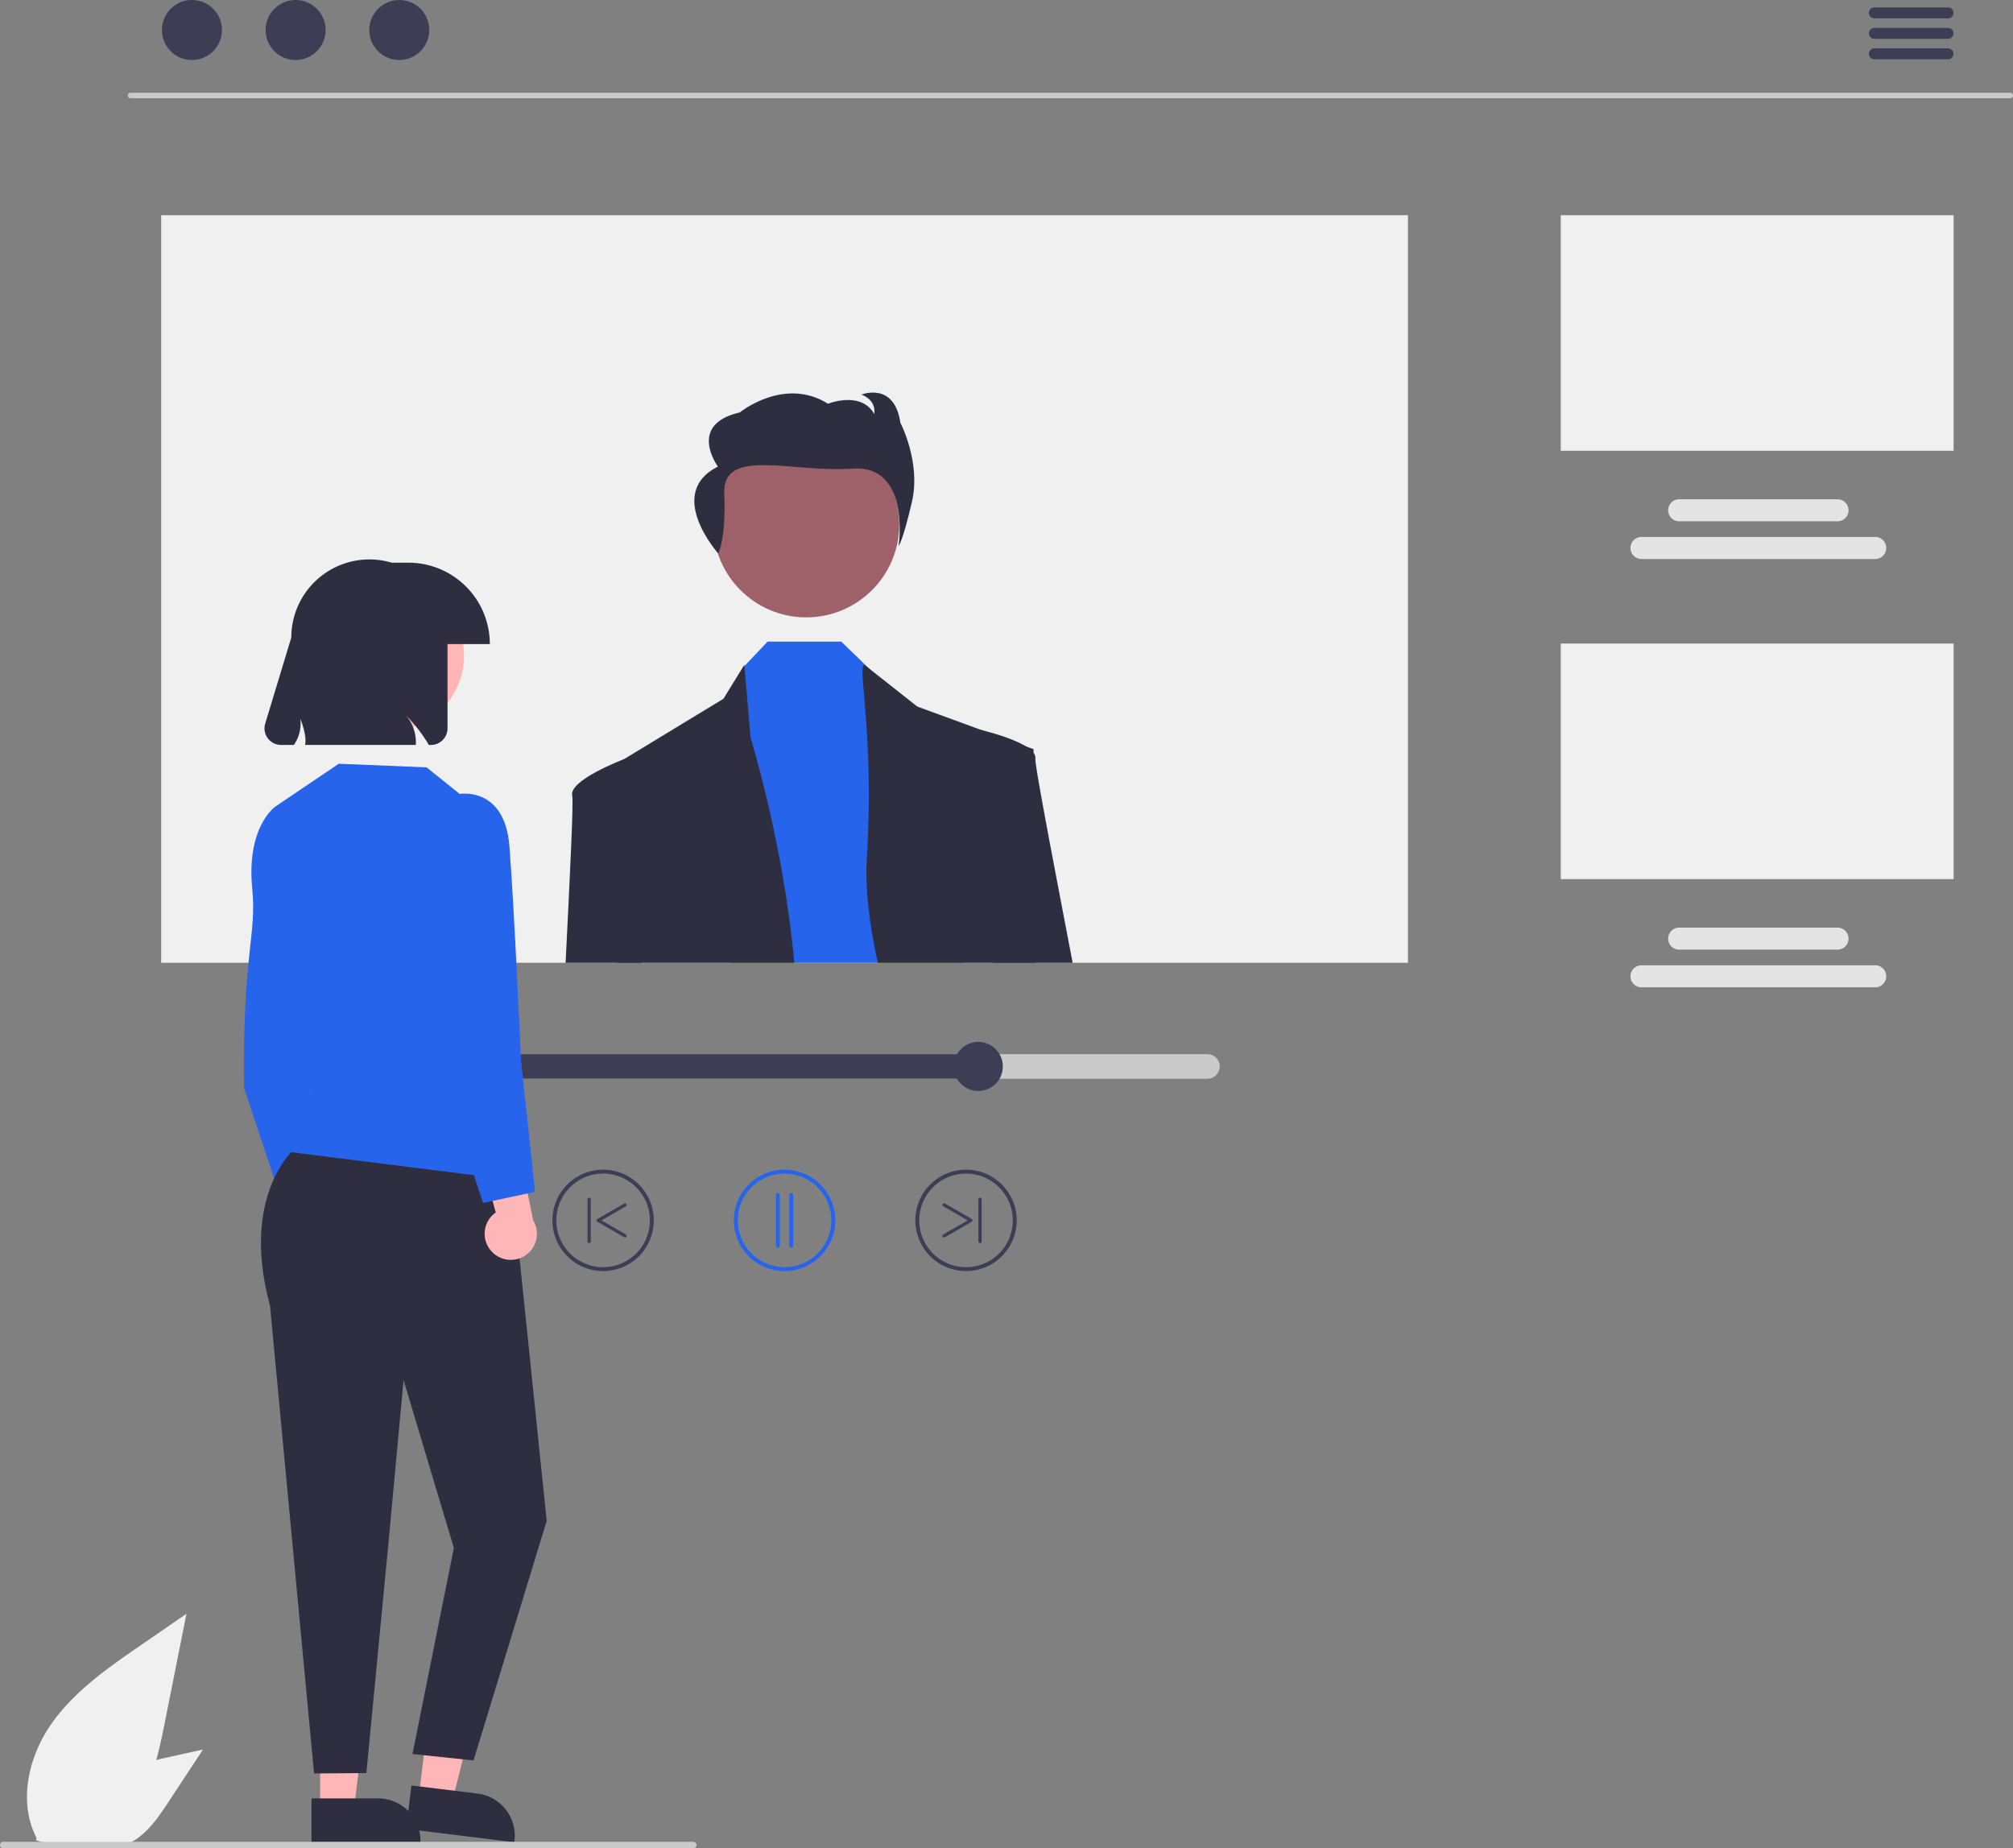 <svg id="a1b10958-249c-4c4c-82a2-0407b2abf5d3" data-name="Layer 1" xmlns="http://www.w3.org/2000/svg" width="618.5" height="567.882" viewBox="0 0 618.5 567.882"><rect x="0" y="0" width="618.5" height="567.882" fill="#808080" stroke="none"/><path d="M333.945,671.58c-10.14,6.982-20.509,14.189-27.531,24.302-7.021,10.114-10.086,23.92-4.444,34.863l-.146.682a26.392,26.392,0,0,0,25.485-4.489c8.926-7.492,11.725-19.835,14.001-31.263l6.735-33.804Z" transform="translate(-290.75 -166.059)" fill="#f0f0f0"/><path d="M343.711,705.669c-6.764,1.497-13.695,3.061-19.495,6.85-5.8,3.789-10.318,10.34-9.69,17.239l-.22.325a14.85,14.85,0,0,0,14.238,3.049c6.239-2.019,10.308-7.863,13.913-13.341l10.661-16.203Z" transform="translate(-290.75 -166.059)" fill="#f0f0f0"/><path d="M908.412,196.236H330.856a.838.838,0,0,1,0-1.677H908.412a.838.838,0,0,1,0,1.677Z" transform="translate(-290.75 -166.059)" fill="#cacaca"/><circle cx="58.973" cy="9.221" r="9.221" fill="#3f3d56"/><circle cx="90.827" cy="9.221" r="9.221" fill="#3f3d56"/><circle cx="122.68" cy="9.221" r="9.221" fill="#3f3d56"/><path d="M889.327,171.699H866.694a1.677,1.677,0,1,1,0-3.353h22.633a1.677,1.677,0,0,1,0,3.353Z" transform="translate(-290.75 -166.059)" fill="#3f3d56"/><path d="M889.327,177.986H866.694a1.677,1.677,0,1,1,0-3.353h22.633a1.677,1.677,0,0,1,0,3.353Z" transform="translate(-290.75 -166.059)" fill="#3f3d56"/><path d="M889.327,184.273H866.694a1.677,1.677,0,1,1,0-3.353h22.633a1.677,1.677,0,0,1,0,3.353Z" transform="translate(-290.75 -166.059)" fill="#3f3d56"/><rect x="49.521" y="66.123" width="383.081" height="229.681" fill="#f0f0f0"/><rect x="479.545" y="66.123" width="120.708" height="72.372" fill="#f0f0f0"/><path d="M866.921,337.802H795.1a3.383,3.383,0,0,1,0-6.766h71.821a3.383,3.383,0,0,1,0,6.766Z" transform="translate(-290.75 -166.059)" fill="#e4e4e4"/><path d="M855.341,326.222H806.68a3.383,3.383,0,0,1,0-6.766h48.661a3.383,3.383,0,0,1,0,6.766Z" transform="translate(-290.75 -166.059)" fill="#e4e4e4"/><rect x="479.545" y="197.729" width="120.708" height="72.372" fill="#f0f0f0"/><path d="M866.921,469.407H795.1a3.383,3.383,0,0,1,0-6.766h71.821a3.383,3.383,0,0,1,0,6.766Z" transform="translate(-290.75 -166.059)" fill="#e4e4e4"/><path d="M855.341,457.827H806.68a3.383,3.383,0,0,1,0-6.766h48.661a3.383,3.383,0,0,1,0,6.766Z" transform="translate(-290.75 -166.059)" fill="#e4e4e4"/><circle cx="247.719" cy="161.096" r="28.587" fill="#9e616a"/><polygon points="295.884 295.804 224.205 295.804 228.228 205.164 228.723 204.644 235.84 197.133 258.473 197.133 266.872 205.264 267.534 205.91 285.406 223.035 295.884 295.804" fill="#2564eb"/><path d="M534.796,461.863h-54.478c-.36-34.687-.645-60.857-.645-60.857l2.783-1.693.017-.008,30.554-18.551,6.413-10.419.034.369,1.886,21.962S531.611,425.785,534.796,461.863Z" transform="translate(-290.75 -166.059)" fill="#2f2e41"/><path d="M608.923,461.863h-48.476c-2.59-11.752-3.94-22.943-3.353-32.273,2.381-38.115-3.11-59.256-.729-59.256l1.257.989,14.954,11.811,19.691,7.217,13.663,5.013,2.381.872v1.148C608.319,403.152,608.378,429.934,608.923,461.863Z" transform="translate(-290.75 -166.059)" fill="#2f2e41"/><path d="M511.424,336.099s2.429-4.265,1.864-18.515,21.133-6.19,39.265-7.549,14.293,23.789,14.293,23.789,1.308-1.495,4.109-13.632-3.558-24.233-3.558-24.233c-1.873-12.754-11.965-8.666-11.965-8.666,4.861,1.892,3.927,5.938,3.927,5.938-4.114-7.213-14.207-3.126-14.207-3.126-13.461-8.447-27.103,2.677-27.103,2.677-16.261,3.691-6.725,16.622-6.725,16.622C494.97,317.668,511.424,336.099,511.424,336.099Z" transform="translate(-290.75 -166.059)" fill="#2f2e41"/><path d="M464.534,461.863c1.391-27.822,2.456-49.65,2.037-51.335-1.173-4.686,15.382-11.031,15.885-11.216l.008-.008h.009l3.16,1.702,2.313,60.857Z" transform="translate(-290.75 -166.059)" fill="#2f2e41"/><path d="M620.323,461.863H595.721L588.679,392.313l2.9-2.121s.252.059.688.159c2.255.562,9.531,2.464,13.663,5.013a8.28,8.28,0,0,1,2.381,2.02,2.436,2.436,0,0,1,.562,1.727C608.663,401.081,614.028,428.928,620.323,461.863Z" transform="translate(-290.75 -166.059)" fill="#2f2e41"/><path d="M661.741,489.945H401.883a3.772,3.772,0,0,0,0,7.544H661.741a3.772,3.772,0,1,0,0-7.544Z" transform="translate(-290.75 -166.059)" fill="#cacaca"/><path d="M591.328,489.945v7.544H401.883a3.772,3.772,0,0,1,0-7.544Z" transform="translate(-290.75 -166.059)" fill="#3f3d56"/><circle cx="300.578" cy="327.658" r="7.544" fill="#3f3d56"/><path d="M531.812,556.586a15.573,15.573,0,1,1,15.573-15.573A15.591,15.591,0,0,1,531.812,556.586Zm0-29.949a14.375,14.375,0,1,0,14.375,14.375A14.392,14.392,0,0,0,531.812,526.637Z" transform="translate(-290.75 -166.059)" fill="#2564eb"/><path d="M529.755,549.398a.599.599,0,0,1-.599-.599V533.226a.599.599,0,1,1,1.198,0v15.573A.599.599,0,0,1,529.755,549.398Z" transform="translate(-290.75 -166.059)" fill="#2564eb"/><path d="M533.869,549.398a.599.599,0,0,1-.599-.599V533.226a.599.599,0,1,1,1.198,0v15.573A.599.599,0,0,1,533.869,549.398Z" transform="translate(-290.75 -166.059)" fill="#2564eb"/><path d="M460.483,541.012A15.573,15.573,0,1,1,476.056,556.586,15.591,15.591,0,0,1,460.483,541.012Zm1.198,0A14.375,14.375,0,1,0,476.056,526.637,14.392,14.392,0,0,0,461.681,541.012Z" transform="translate(-290.75 -166.059)" fill="#3f3d56"/><path d="M482.783,546.256a.498.498,0,0,0,.25-.93l-7.472-4.314,7.472-4.314a.498.498,0,0,0-.498-.863l-8.219,4.745a.498.498,0,0,0,0,.863l8.219,4.745A.496.496,0,0,0,482.783,546.256Z" transform="translate(-290.75 -166.059)" fill="#3f3d56"/><path d="M471.762,547.986a.498.498,0,0,0,.498-.498V534.537a.498.498,0,0,0-.996,0V547.488A.498.498,0,0,0,471.762,547.986Z" transform="translate(-290.75 -166.059)" fill="#3f3d56"/><path d="M587.568,556.586a15.573,15.573,0,1,1,15.573-15.573A15.591,15.591,0,0,1,587.568,556.586Zm0-29.949a14.375,14.375,0,1,0,14.375,14.375A14.392,14.392,0,0,0,587.568,526.637Z" transform="translate(-290.75 -166.059)" fill="#3f3d56"/><path d="M580.842,546.256a.498.498,0,0,1-.25-.93l7.472-4.314-7.472-4.314a.498.498,0,0,1,.498-.863l8.219,4.745a.498.498,0,0,1,0,.863l-8.219,4.745A.496.496,0,0,1,580.842,546.256Z" transform="translate(-290.75 -166.059)" fill="#3f3d56"/><path d="M591.862,547.986a.498.498,0,0,1-.498-.498V534.537a.498.498,0,0,1,.996,0V547.488A.498.498,0,0,1,591.862,547.986Z" transform="translate(-290.75 -166.059)" fill="#3f3d56"/><path d="M381.993,552.75a7.97,7.97,0,0,1,1.089-12.173l-7.662-27.267,14.021,4.476,5.127,25.207a8.013,8.013,0,0,1-12.574,9.756Z" transform="translate(-290.75 -166.059)" fill="#ffb6b6"/><path d="M378.246,416.901l-2.904-3.023s-8.979,6.168-7.08,25.287c1.403,14.122-3.031,20.111-2.536,61.157L378.246,537.914l14.48-7.591L382.25,483.941Z" transform="translate(-290.75 -166.059)" fill="#2564eb"/><polygon points="98.359 555.931 108.742 555.931 113.682 515.882 98.357 515.883 98.359 555.931" fill="#ffb6b6"/><path d="M386.461,718.6l20.448-.001h.001a13.032,13.032,0,0,1,13.031,13.031v.423l-33.479.001Z" transform="translate(-290.75 -166.059)" fill="#2f2e41"/><polygon points="128.639 552.254 138.945 553.517 148.723 514.368 133.513 512.503 128.639 552.254" fill="#ffb6b6"/><path d="M417.173,714.626l20.296,2.489.001 0a13.032,13.032,0,0,1,11.348,14.52l-.052.42-33.23-4.075Z" transform="translate(-290.75 -166.059)" fill="#2f2e41"/><path d="M383.727,516.654s-20.001,13.669-10.001,50.669L387.25,710.941l16.067-.114,6.805-70.866,4.625-49.89,15.454,51.591-12.711,63.304L436.25,706.941l22.476-73.618L447.887,528.509Z" transform="translate(-290.75 -166.059)" fill="#2f2e41"/><path d="M431.987,409.999l-10.17-8.18-26.97-1.11-19.506,13.17s-2.013,46.896,11.186,88.67l-6.92,17.45,69.19,8.68Z" transform="translate(-290.75 -166.059)" fill="#2564eb"/><circle cx="119.432" cy="201.479" r="23.134" fill="#ffb6b6"/><path d="M416.25,338.941h-5.141a24.003,24.003,0,0,0-30.859,23L372.243,388.363a5.099,5.099,0,0,0,4.88,6.578h3.908a11.506,11.506,0,0,0,2.003-8.013,23.642,23.642,0,0,1,1.517,5.514,9.714,9.714,0,0,1-.051,2.499H418.501a12.688,12.688,0,0,0-3.074-9.147,45.744,45.744,0,0,1,7.085,9.147h.639a5.099,5.099,0,0,0,5.099-5.099V363.941h13A25,25,0,0,0,416.25,338.941Z" transform="translate(-290.75 -166.059)" fill="#2f2e41"/><path d="M441.993,550.75a7.97,7.97,0,0,1,1.089-12.173l-7.662-27.267,14.021,4.476,5.127,25.207a8.013,8.013,0,0,1-12.574,9.756Z" transform="translate(-290.75 -166.059)" fill="#ffb6b6"/><path d="M423.217,415.173l8.77-5.175s13.794-2.432,15.267,15.946,3.593,66.084,3.593,66.084l4.302,40.215-15.966,3.405-18.351-54.995Z" transform="translate(-290.75 -166.059)" fill="#2564eb"/><path d="M503.75,733.941h-212a1,1,0,0,1,0-2h212a1,1,0,0,1,0,2Z" transform="translate(-290.75 -166.059)" fill="#cacaca"/></svg>

